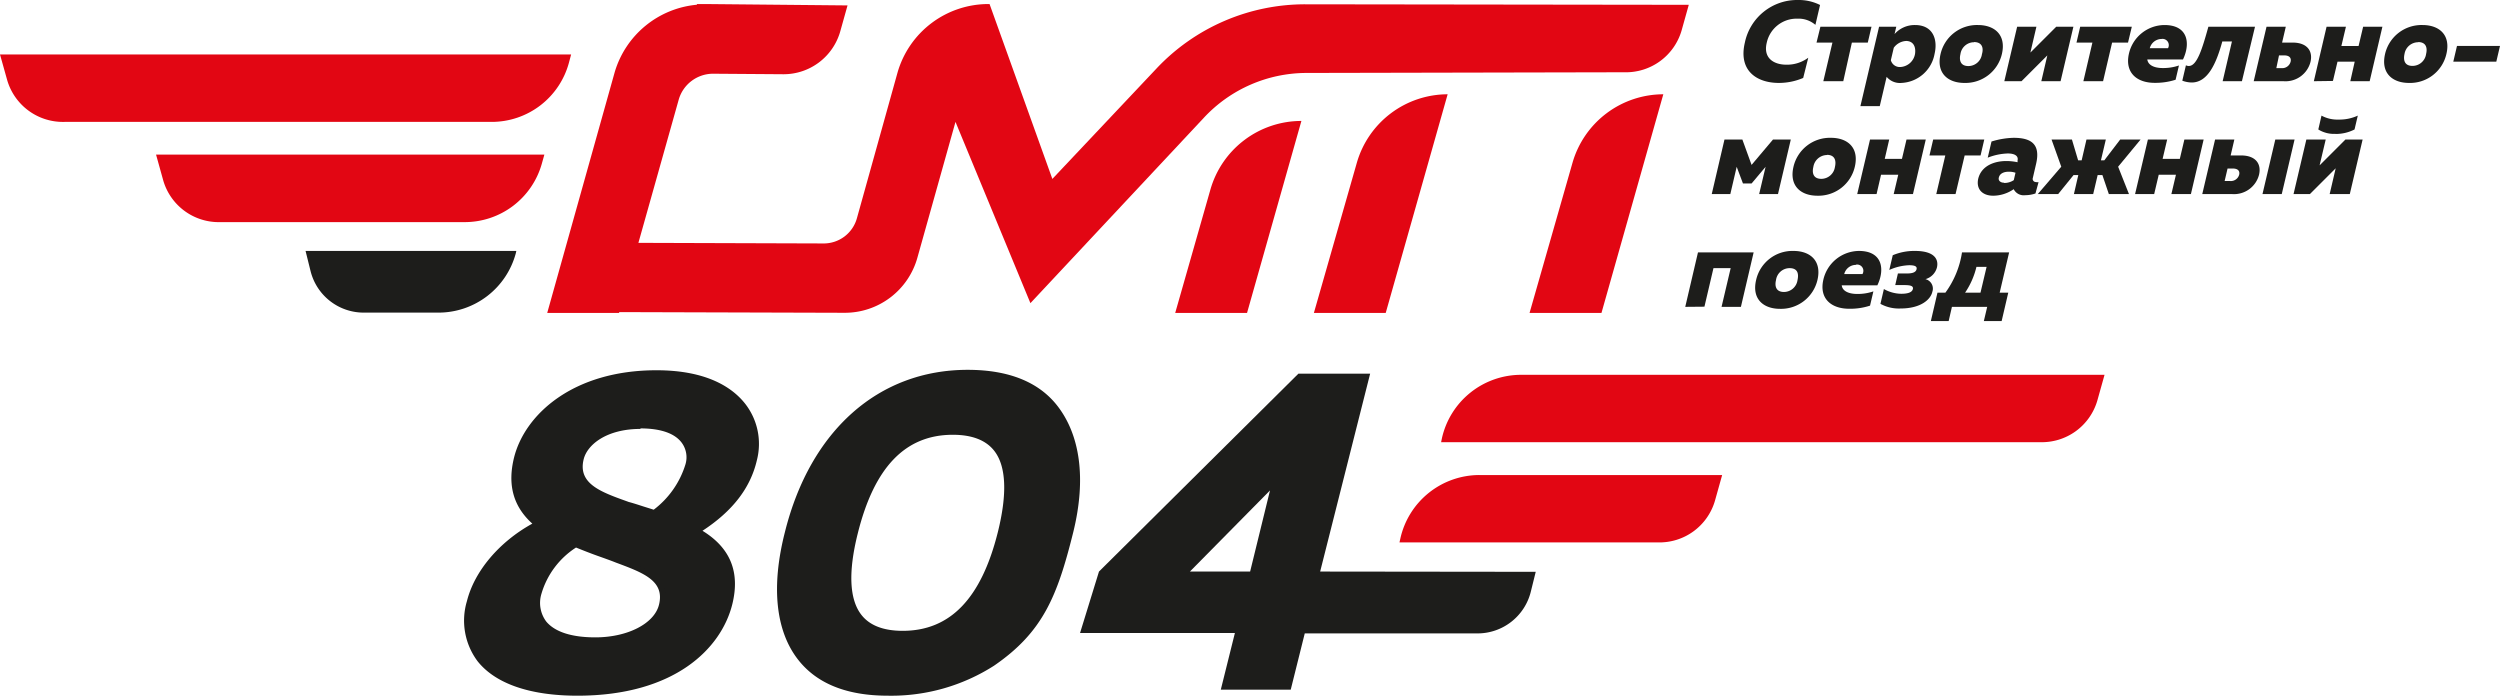 <svg id="Layer_1" data-name="Layer 1" xmlns="http://www.w3.org/2000/svg" viewBox="0 0 290.61 80.87"><defs><style>.cls-1{fill:#1d1d1b;}.cls-2{fill:#e20613;}</style></defs><title>logo-desktop</title><path class="cls-1" d="M214.41,1.83a5.51,5.51,0,0,1,2.55.58l-.54,2.31A3,3,0,0,0,214.33,4a3.55,3.55,0,0,0-3.57,2.81c-.43,1.8.85,2.54,2.29,2.54a4.14,4.14,0,0,0,2.54-.81L215,10.89a7.2,7.2,0,0,1-2.83.58c-2.53,0-4.73-1.39-3.95-4.69A6.21,6.21,0,0,1,214.41,1.83Z" transform="translate(-5.39 -1.83)"/><path class="cls-1" d="M217.34,11.27l1.06-4.49h-1.85L217,4.94h5.94l-.43,1.84h-1.85l-1,4.49Z" transform="translate(-5.39 -1.83)"/><path class="cls-1" d="M228,4.74c2.13,0,2.66,1.73,2.27,3.36a4.1,4.1,0,0,1-3.85,3.37,2,2,0,0,1-1.72-.71l-.8,3.41h-2.25l2.17-9.23h2l-.2.85A3.12,3.12,0,0,1,228,4.74Zm-1,1.85a1.9,1.9,0,0,0-1.47.79l-.34,1.45a1.07,1.07,0,0,0,1.1.79,1.83,1.83,0,0,0,1.71-1.52C228.11,7.36,227.88,6.59,226.93,6.59Z" transform="translate(-5.39 -1.83)"/><path class="cls-1" d="M235.32,4.74c1.9,0,3.3,1.12,2.78,3.36a4.35,4.35,0,0,1-4.36,3.37c-1.9,0-3.3-1.12-2.77-3.37A4.34,4.34,0,0,1,235.32,4.74Zm-.46,2a1.6,1.6,0,0,0-1.58,1.38c-.17.72,0,1.39.93,1.39a1.6,1.6,0,0,0,1.57-1.39C236,7.39,235.78,6.72,234.86,6.72Z" transform="translate(-5.39 -1.83)"/><path class="cls-1" d="M238.38,11.27l1.49-6.33h2.24l-.7,3,3-3h2l-1.49,6.33h-2.24l.7-3-3,3Z" transform="translate(-5.39 -1.83)"/><path class="cls-1" d="M247.57,11.27l1.05-4.49h-1.85l.43-1.84h6l-.44,1.84h-1.85l-1.05,4.49Z" transform="translate(-5.39 -1.83)"/><path class="cls-1" d="M257,4.74c2.72,0,3.05,2.11,2.15,4H255c.09.7.88,1,1.79,1a5.59,5.59,0,0,0,1.89-.3l-.39,1.66a7.7,7.7,0,0,1-2.43.36c-2.09,0-3.48-1.19-3-3.37A4.27,4.27,0,0,1,257,4.74Zm-.32,1.62a1.43,1.43,0,0,0-1.39,1.07h2.12A.73.73,0,0,0,256.64,6.36Z" transform="translate(-5.39 -1.83)"/><path class="cls-1" d="M260.16,11.42a3.27,3.27,0,0,1-1.09-.21l.42-1.79a.73.73,0,0,0,.34.08c.95,0,1.56-2,2.27-4.56h5.42L266,11.27h-2.24l1.08-4.62h-1.12C263,9.29,262,11.42,260.16,11.42Z" transform="translate(-5.39 -1.83)"/><path class="cls-1" d="M267.37,11.27l1.49-6.33h2.24l-.43,1.84h1.22c1.71,0,2.38,1,2.08,2.25a3,3,0,0,1-3.14,2.24ZM270,9.75h.61A1,1,0,0,0,271.66,9c.1-.42-.13-.73-.74-.73h-.61Z" transform="translate(-5.39 -1.83)"/><path class="cls-1" d="M274.36,11.27l1.48-6.33h2.25l-.53,2.24h2l.53-2.24h2.24l-1.48,6.33h-2.25L279.11,9h-2l-.53,2.24Z" transform="translate(-5.39 -1.83)"/><path class="cls-1" d="M287,4.74c1.9,0,3.3,1.12,2.77,3.36a4.33,4.33,0,0,1-4.35,3.37c-1.9,0-3.3-1.12-2.78-3.37A4.35,4.35,0,0,1,287,4.74Zm-.47,2A1.62,1.62,0,0,0,284.9,8.1c-.16.72,0,1.39.93,1.39a1.6,1.6,0,0,0,1.58-1.39C287.58,7.39,287.41,6.72,286.48,6.72Z" transform="translate(-5.39 -1.83)"/><path class="cls-1" d="M296,7.17,295.57,9h-5L291,7.17Z" transform="translate(-5.39 -1.83)"/><path class="cls-1" d="M204.37,24.39l1.48-6.34h2.08L209,21l2.49-2.95h2.07l-1.49,6.34h-2.19l.75-3.17L209,23.16h-1l-.73-1.94-.74,3.17Z" transform="translate(-5.39 -1.83)"/><path class="cls-1" d="M218.23,17.85c1.9,0,3.3,1.12,2.77,3.37a4.34,4.34,0,0,1-4.35,3.36c-1.9,0-3.3-1.12-2.78-3.36A4.35,4.35,0,0,1,218.23,17.85Zm-.47,2a1.63,1.63,0,0,0-1.58,1.39c-.17.71,0,1.38.93,1.38a1.61,1.61,0,0,0,1.58-1.38C218.86,20.51,218.69,19.83,217.76,19.83Z" transform="translate(-5.39 -1.83)"/><path class="cls-1" d="M221.28,24.39l1.49-6.34H225l-.52,2.25h2l.53-2.25h2.24l-1.49,6.34h-2.24l.53-2.25h-2l-.52,2.25Z" transform="translate(-5.39 -1.83)"/><path class="cls-1" d="M230.47,24.39l1.05-4.49h-1.84l.43-1.85h5.94l-.43,1.85h-1.85l-1.06,4.49Z" transform="translate(-5.39 -1.83)"/><path class="cls-1" d="M242.1,23a.78.78,0,0,0,.26,0L242,24.32a3.66,3.66,0,0,1-1.19.2,1.3,1.3,0,0,1-1.34-.7,4.23,4.23,0,0,1-2.38.76c-1.22,0-2-.72-1.75-1.95.38-1.6,2-2.08,3.24-2.08a6.26,6.26,0,0,1,1.34.14l0-.22c.11-.45-.24-.8-1.13-.8a6.91,6.91,0,0,0-2.34.49l.44-1.88a9.51,9.51,0,0,1,2.57-.43c2,0,3.15.7,2.62,3l-.41,1.77C241.69,22.88,241.88,23,242.1,23Zm-3.74.1a2,2,0,0,0,1.12-.33l.2-.86a2.37,2.37,0,0,0-.78-.12c-.53,0-1.05.18-1.16.69C237.66,22.78,237.88,23.07,238.36,23.07Z" transform="translate(-5.39 -1.83)"/><path class="cls-1" d="M250.53,24.39l-.75-2.21h-.55l-.52,2.21h-2.24l.51-2.21h-.55l-1.79,2.21h-2.37L245,21.21l-1.13-3.16h2.37l.72,2.42h.41l.56-2.42h2.25l-.57,2.42H250l1.85-2.42h2.37l-2.61,3.16,1.26,3.18Z" transform="translate(-5.39 -1.83)"/><path class="cls-1" d="M253.58,24.39l1.49-6.34h2.24l-.53,2.25h2l.53-2.25h2.24l-1.48,6.34H257.8l.53-2.25h-2l-.53,2.25Z" transform="translate(-5.39 -1.83)"/><path class="cls-1" d="M261.39,24.39l1.49-6.34h2.24l-.43,1.85h1.21c1.72,0,2.38,1,2.09,2.24a3,3,0,0,1-3.14,2.25Zm2.6-1.52h.61a1,1,0,0,0,1.08-.73c.1-.42-.13-.72-.74-.72h-.61Zm4.4,1.52,1.49-6.34h2.24l-1.49,6.34Z" transform="translate(-5.39 -1.83)"/><path class="cls-1" d="M272,24.39l1.49-6.34h2.25l-.71,3,3-3h2l-1.49,6.34H276.2l.7-3-3,3Zm4.88-7a3.43,3.43,0,0,1-2-.51l.37-1.61a3.86,3.86,0,0,0,2,.46,5.09,5.09,0,0,0,2.22-.46l-.38,1.61A4.74,4.74,0,0,1,276.85,17.4Z" transform="translate(-5.39 -1.83)"/><path class="cls-1" d="M201.29,37.5l1.48-6.33h6.47l-1.48,6.33h-2.25L206.57,33h-2l-1.05,4.48Z" transform="translate(-5.39 -1.83)"/><path class="cls-1" d="M213.88,31c1.9,0,3.3,1.12,2.78,3.37a4.35,4.35,0,0,1-4.36,3.36c-1.9,0-3.3-1.12-2.77-3.36A4.33,4.33,0,0,1,213.88,31Zm-.46,2a1.6,1.6,0,0,0-1.58,1.39c-.17.71,0,1.38.93,1.38a1.6,1.6,0,0,0,1.57-1.38C214.51,33.62,214.34,33,213.42,33Z" transform="translate(-5.39 -1.83)"/><path class="cls-1" d="M221.48,31c2.72,0,3.05,2.11,2.14,4h-4.14c.08.7.88,1,1.79,1a5.59,5.59,0,0,0,1.89-.3l-.39,1.66a7.42,7.42,0,0,1-2.43.36c-2.09,0-3.49-1.19-3-3.36A4.29,4.29,0,0,1,221.48,31Zm-.33,1.62a1.41,1.41,0,0,0-1.38,1.07h2.12A.73.73,0,0,0,221.15,32.59Z" transform="translate(-5.39 -1.83)"/><path class="cls-1" d="M226.31,37.69a4.44,4.44,0,0,1-2.33-.54l.4-1.72a4.24,4.24,0,0,0,2,.55c.77,0,1.27-.15,1.37-.55s-.4-.46-1-.46h-1.05l.31-1.35h1.06c.59,0,1-.12,1.1-.46s-.14-.5-.86-.5a6.17,6.17,0,0,0-2.3.55l.4-1.71A6.42,6.42,0,0,1,228,31c2.4,0,2.74,1.09,2.55,1.91a1.91,1.91,0,0,1-1.34,1.37,1.13,1.13,0,0,1,.8,1.48C229.82,36.61,228.72,37.69,226.31,37.69Z" transform="translate(-5.39 -1.83)"/><path class="cls-1" d="M229.84,39.15l.77-3.3h.92a10.61,10.61,0,0,0,1.93-4.68h5.48l-1.1,4.68h1l-.77,3.3H236l.39-1.65h-4.1l-.38,1.65Zm4-3.3h1.77l.71-3h-1.18A9.1,9.1,0,0,1,233.82,35.85Z" transform="translate(-5.39 -1.83)"/><path class="cls-1" d="M81.7,45.13c9.11,0,12.58,5.1,11.38,10.11-.81,3.47-3.15,6.1-6.59,8.26,2.86,1.64,4.81,4.16,3.73,8.48-1.31,5.27-6.91,10.43-17.71,10.43S58.59,77.19,60,71.72c.89-3.58,4-7,7.83-9C65.73,61,64.53,58.66,65.44,55,66.63,50.23,71.91,45.13,81.7,45.13Zm-9.41,20a10,10,0,0,0-4.2,5.63c-.71,3,1.13,5.42,6.55,5.42,3.79,0,7.08-1.58,7.68-4,.77-3-1.93-4-5.16-5.26C75.73,66.35,74,65.82,72.29,65.14Zm7.55-13.8c-3.8,0-6.39,1.74-6.89,3.74-.78,3.16,2.18,4.16,5.42,5.32,1,.26,2,.63,3.08.94a10.78,10.78,0,0,0,3.9-5.52C86,53.34,84.26,51.34,79.84,51.34Z" transform="translate(-5.39 -1.83)"/><path class="cls-1" d="M72.51,82.7c-5.52,0-9.53-1.4-11.6-4a7.88,7.88,0,0,1-1.24-7c.87-3.48,3.76-6.89,7.6-9-2.22-2-2.91-4.52-2.12-7.7,1.26-5,6.86-10.13,16.55-10.13,6,0,8.91,2.11,10.31,3.89a7.59,7.59,0,0,1,1.36,6.58c-.75,3.22-2.82,5.9-6.32,8.19,3.26,2,4.39,4.83,3.46,8.56C89.23,77.2,83.83,82.7,72.51,82.7ZM81.7,45.42c-9.37,0-14.78,4.86-16,9.68-.77,3.09,0,5.51,2.25,7.39l.35.28-.4.2c-3.88,2-6.82,5.39-7.67,8.82a7.32,7.32,0,0,0,1.12,6.5c2,2.5,5.81,3.83,11.14,3.83,11,0,16.2-5.28,17.43-10.21.89-3.59-.28-6.26-3.59-8.15l-.43-.24.42-.27c3.6-2.26,5.71-4.91,6.46-8.08a7,7,0,0,0-1.25-6.09C89.68,46.72,86.19,45.42,81.7,45.42ZM74.64,76.49c-3,0-5.08-.7-6.17-2.08a4.22,4.22,0,0,1-.66-3.71,10.26,10.26,0,0,1,4.31-5.8l.13-.09.15.06c.87.35,1.77.67,2.64,1s1.54.54,2.23.82c3.18,1.19,6.16,2.3,5.34,5.6C82,74.75,78.71,76.49,74.64,76.49Zm-2.31-11a9.6,9.6,0,0,0-4,5.36,3.62,3.62,0,0,0,.55,3.22c1,1.21,2.94,1.85,5.71,1.85,3.74,0,6.85-1.59,7.4-3.78.7-2.79-1.8-3.72-5-4.91-.7-.28-1.45-.54-2.23-.82S73.17,65.81,72.33,65.47Zm9.18-3.8-.14,0L80,61.2c-.58-.19-1.14-.37-1.7-.52l-.18-.06c-3.23-1.16-6.28-2.25-5.44-5.61.58-2.34,3.53-4,7.17-4,2.5,0,4.32.63,5.26,1.83a3.38,3.38,0,0,1,.54,3,11,11,0,0,1-4,5.68Zm-1.67-10c-3.94,0-6.18,1.83-6.6,3.52-.71,2.85,2,3.81,5.07,4.91l.16.06c.54.14,1.11.33,1.7.52l1.21.38a10.45,10.45,0,0,0,3.69-5.27,2.85,2.85,0,0,0-.43-2.51C83.82,52.19,82.16,51.63,79.84,51.63Z" transform="translate(-5.39 -1.83)"/><path class="cls-1" d="M128.3,49c-2.16-2.77-5.67-4.18-10.42-4.18-10.36,0-18.31,7.05-21.25,18.87C95,70.07,95.57,75.2,98.17,78.52c2.17,2.78,5.67,4.18,10.42,4.18a22.18,22.18,0,0,0,12.34-3.48c5.73-3.92,7.38-8.16,9.2-15.45C131.72,57.39,130.9,52.34,128.3,49ZM121.38,63.7c-1.93,7.71-5.54,11.46-11.06,11.46-2.22,0-3.84-.62-4.8-1.86-1.4-1.79-1.54-5-.42-9.46,1.92-7.72,5.54-11.47,11.05-11.47,2.22,0,3.84.62,4.81,1.86C122.35,56,122.5,59.2,121.38,63.7Z" transform="translate(-5.39 -1.83)"/><path class="cls-2" d="M198.74,12.79l-7.19,25.42h-8.36l5-17.48A11,11,0,0,1,198.74,12.79Z" transform="translate(-5.39 -1.83)"/><path class="cls-1" d="M158.85,68.27l5.81-23h-8.34l-23.18,23-2.2,7.14h18L147.3,82h8.13l1.63-6.54h20.09a6.38,6.38,0,0,0,6.18-4.82l.58-2.34Zm-8.14,0h-7l9.31-9.43Z" transform="translate(-5.39 -1.83)"/><path class="cls-2" d="M168.17,64.44l-.1.44h30a6.72,6.72,0,0,0,6.67-4.83l.84-3h-28.2A9.43,9.43,0,0,0,168.17,64.44Z" transform="translate(-5.39 -1.83)"/><path class="cls-2" d="M173,52.79l-.09.44h69.61a6.72,6.72,0,0,0,6.67-4.83l.84-3H182.25A9.44,9.44,0,0,0,173,52.79Z" transform="translate(-5.39 -1.83)"/><path class="cls-2" d="M146.1,23.84,142,38.21h8.35l6.32-22.32A11,11,0,0,0,146.1,23.84Z" transform="translate(-5.39 -1.83)"/><path class="cls-2" d="M163.12,20.73l-5,17.48h8.35l7.2-25.42A11,11,0,0,0,163.12,20.73Z" transform="translate(-5.39 -1.83)"/><path class="cls-2" d="M157.22,2.33s0,0,0,0h-.11a23.73,23.73,0,0,0-17.26,7.44L127.72,22.63,120.42,2.3h-.11a11,11,0,0,0-10.58,7.94L105,27.2a4,4,0,0,1-3.89,2.93L79.6,30.06,84.29,13.4a4.16,4.16,0,0,1,4-3l8.14.06a6.85,6.85,0,0,0,6.64-5l.84-3L87.4,2.3h-1l0,.08a11,11,0,0,0-9.56,7.86L69,38.21h8.36l0-.1,26.21.08a8.76,8.76,0,0,0,8.46-6.4L116.46,16l8.71,21.07,20.18-21.57a16.33,16.33,0,0,1,11.9-5.19l36.94-.08a6.74,6.74,0,0,0,6.67-4.84l.84-3Z" transform="translate(-5.39 -1.83)"/><path class="cls-2" d="M24.37,22.82A6.72,6.72,0,0,0,31,27.65H59.37a9.31,9.31,0,0,0,9-6.78l.3-1.07H23.53Z" transform="translate(-5.39 -1.83)"/><path class="cls-2" d="M71.53,9.1l.25-.94H5.39l.84,3A6.75,6.75,0,0,0,12.9,16H62.54A9.3,9.3,0,0,0,71.53,9.1Z" transform="translate(-5.39 -1.83)"/><path class="cls-1" d="M65.41,31H40.91l.58,2.34a6.37,6.37,0,0,0,6.18,4.83h8.68a9.31,9.31,0,0,0,9-6.9Z" transform="translate(-5.39 -1.83)"/></svg>